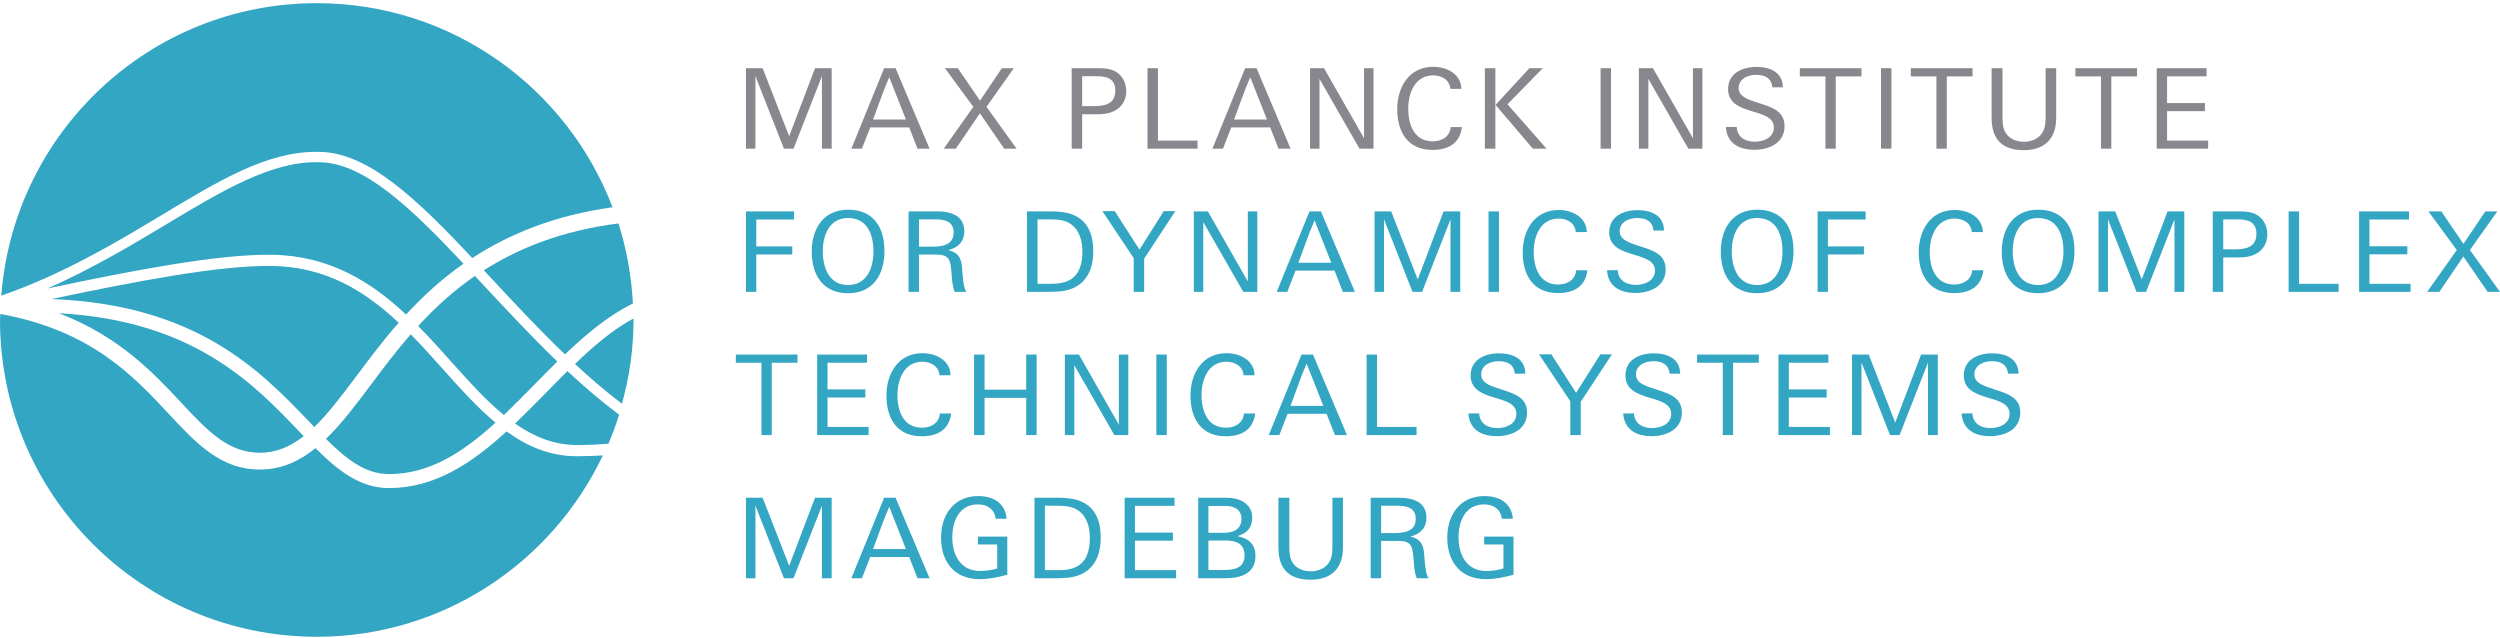 <?xml version="1.0" encoding="UTF-8"?>
<svg xmlns="http://www.w3.org/2000/svg" xmlns:xlink="http://www.w3.org/1999/xlink" width="157.133pt" height="40.102pt" viewBox="0 0 157.133 40.102" version="1.1">
<defs>
<clipPath id="clip1">
  <path d="M 0 0 L 40 0 L 40 40.102 L 0 40.102 Z M 0 0 "/>
</clipPath>
<clipPath id="clip2">
  <path d="M 46 13 L 157.133 13 L 157.133 19 L 46 19 Z M 46 13 "/>
</clipPath>
</defs>
<g id="surface1">
<g clip-path="url(#clip1)" clip-rule="nonzero">
<path style=" stroke:none;fill-rule:nonzero;fill:rgb(20%,64.899%,76.599%);fill-opacity:1;" d="M 39.094 25.379 C 39.555 23.699 39.82 21.938 39.82 20.109 C 39.82 20.078 39.816 20.051 39.816 20.02 C 38.527 20.711 37.328 21.734 36.141 22.875 C 37.094 23.766 38.078 24.609 39.094 25.379 M 35.508 22.273 C 36.848 21 38.238 19.832 39.781 19.078 C 39.688 17.332 39.383 15.645 38.871 14.043 C 35.312 14.5 32.602 15.594 30.41 16.992 C 30.582 17.172 30.746 17.348 30.918 17.531 C 32.383 19.109 33.91 20.738 35.508 22.273 M 29.688 16.219 C 31.969 14.73 34.801 13.543 38.5 13.027 C 35.645 5.535 28.41 0.199 19.91 0.199 C 9.43 0.199 0.867 8.305 0.082 18.582 C 3.965 17.23 7.238 15.277 10.082 13.566 C 13.734 11.367 16.852 9.465 20.043 9.547 C 23.125 9.551 26.211 12.523 29.688 16.219 M 0.02 19.734 C 0.016 19.859 0 19.984 0 20.109 C 0 31.109 8.914 40.023 19.91 40.023 C 27.855 40.023 34.695 35.355 37.891 28.625 C 37.406 28.652 36.891 28.672 36.336 28.676 L 36.273 28.676 C 34.566 28.676 33.141 28.059 31.84 27.117 C 29.68 29.094 27.336 30.676 24.457 30.676 L 24.418 30.676 C 22.633 30.668 21.254 29.59 19.832 28.168 C 18.812 28.988 17.699 29.512 16.34 29.512 C 13.871 29.512 12.355 27.887 10.598 26.004 C 8.371 23.613 5.699 20.762 0.02 19.734 M 30.441 17.977 C 30.242 17.762 30.047 17.555 29.848 17.344 C 28.469 18.297 27.305 19.375 26.285 20.492 C 27.027 21.238 27.723 22.02 28.395 22.773 C 29.477 23.984 30.535 25.156 31.668 26.086 C 32.332 25.453 32.992 24.781 33.664 24.098 C 34.117 23.637 34.57 23.176 35.031 22.723 C 33.434 21.184 31.91 19.551 30.441 17.977 M 2.984 18.133 C 8.492 16.965 13.73 15.973 17.055 16.012 C 20.707 16.055 23.332 17.723 25.523 19.77 C 26.551 18.652 27.73 17.555 29.133 16.574 C 25.793 13.027 22.84 10.199 20.035 10.195 C 17.082 10.121 13.98 11.977 10.418 14.121 C 8.223 15.441 5.766 16.898 2.984 18.133 M 23.273 24.234 C 22.332 25.492 21.445 26.66 20.488 27.586 C 21.789 28.879 22.965 29.789 24.422 29.797 L 24.457 29.797 C 27.016 29.797 29.117 28.41 31.145 26.566 C 30.008 25.617 28.949 24.449 27.871 23.238 C 27.203 22.488 26.523 21.73 25.816 21.012 C 24.879 22.09 24.051 23.191 23.273 24.234 M 18.777 27.09 C 15.895 24.074 12.117 20.152 3.711 19.688 C 7.457 21.129 9.629 23.418 11.367 25.285 C 13.023 27.059 14.328 28.457 16.34 28.457 C 17.379 28.457 18.262 28.059 19.09 27.414 C 18.984 27.305 18.883 27.199 18.777 27.09 M 3.234 18.797 C 12.336 19.133 16.359 23.293 19.41 26.48 C 19.527 26.605 19.641 26.719 19.754 26.84 C 20.641 25.984 21.488 24.859 22.43 23.602 C 23.215 22.555 24.066 21.414 25.059 20.285 C 22.945 18.305 20.496 16.754 17.047 16.715 C 13.816 16.68 8.664 17.648 3.234 18.797 M 36.328 27.973 C 37.035 27.969 37.656 27.934 38.242 27.891 C 38.496 27.297 38.719 26.688 38.914 26.066 C 37.793 25.227 36.711 24.301 35.664 23.324 C 35.207 23.777 34.75 24.242 34.289 24.715 C 33.66 25.355 33.023 26 32.375 26.621 C 33.543 27.438 34.805 27.973 36.277 27.973 C 36.293 27.973 36.312 27.973 36.328 27.973 "/>
</g>
<path style=" stroke:none;fill-rule:nonzero;fill:rgb(20%,64.899%,76.599%);fill-opacity:1;" d="M 52.273 36.344 L 52.273 31.285 L 51.227 31.285 L 49.602 35.562 L 47.934 31.285 L 46.887 31.285 L 46.887 36.344 L 47.48 36.344 L 47.48 31.781 L 49.273 36.344 L 49.875 36.344 L 51.66 31.789 L 51.66 36.344 Z M 58.426 36.344 L 56.289 31.285 L 55.57 31.285 L 53.512 36.344 L 54.176 36.344 L 54.695 35.008 L 57.145 35.008 L 57.668 36.344 Z M 56.941 34.512 L 54.875 34.512 C 55.211 33.629 55.512 32.715 55.891 31.852 Z M 63.312 36.125 L 63.312 33.727 L 61.465 33.727 L 61.465 34.223 L 62.676 34.223 L 62.676 35.73 C 62.324 35.836 61.961 35.887 61.598 35.887 C 60.359 35.887 59.855 34.867 59.855 33.762 C 59.855 32.754 60.297 31.703 61.457 31.703 C 62.059 31.703 62.488 31.992 62.586 32.605 L 63.27 32.605 C 63.188 31.605 62.41 31.18 61.484 31.18 C 59.945 31.18 59.148 32.363 59.148 33.797 C 59.148 35.316 59.988 36.402 61.578 36.402 C 62.164 36.402 62.746 36.277 63.312 36.125 M 69.184 33.797 C 69.184 32.77 68.871 31.895 67.906 31.496 C 67.5 31.328 66.945 31.285 66.504 31.285 L 65.02 31.285 L 65.02 36.344 L 66.238 36.344 C 66.52 36.344 66.812 36.344 67.094 36.316 C 68.543 36.172 69.184 35.184 69.184 33.797 M 68.5 33.797 C 68.5 35.121 67.969 35.836 66.59 35.836 L 65.676 35.836 L 65.676 31.789 L 66.461 31.789 C 66.902 31.789 67.402 31.816 67.777 32.09 C 68.332 32.488 68.5 33.152 68.5 33.797 M 73.922 36.344 L 73.922 35.836 L 71.336 35.836 L 71.336 33.984 L 73.719 33.984 L 73.719 33.477 L 71.336 33.477 L 71.336 31.797 L 73.824 31.797 L 73.824 31.285 L 70.688 31.285 L 70.688 36.344 Z M 78.91 34.938 C 78.91 34.184 78.453 33.824 77.762 33.699 C 78.344 33.547 78.707 33.18 78.707 32.551 C 78.707 31.633 77.887 31.285 77.094 31.285 L 75.312 31.285 L 75.312 36.344 L 77.012 36.344 C 77.945 36.344 78.91 36.082 78.91 34.938 M 78.027 32.605 C 78.027 33.273 77.523 33.488 76.934 33.488 L 75.953 33.488 L 75.953 31.801 L 77.031 31.801 C 77.566 31.801 78.027 32.02 78.027 32.605 M 78.223 34.91 C 78.223 35.758 77.496 35.828 76.824 35.828 L 75.953 35.828 L 75.953 33.973 L 77.027 33.973 C 77.684 33.973 78.223 34.16 78.223 34.91 M 84.41 34.414 L 84.41 31.285 L 83.746 31.285 L 83.746 34.297 C 83.746 34.598 83.742 34.902 83.621 35.184 C 83.41 35.68 82.906 35.91 82.387 35.91 C 81.949 35.91 81.492 35.75 81.246 35.367 C 81.043 35.051 81.039 34.672 81.039 34.309 L 81.039 31.285 L 80.352 31.285 L 80.352 34.398 C 80.352 35.785 81.039 36.438 82.383 36.438 C 83.684 36.438 84.41 35.711 84.41 34.414 M 89.789 36.344 C 89.699 36.215 89.656 36.047 89.621 35.855 C 89.551 35.473 89.543 35.113 89.508 34.777 C 89.453 34.23 89.293 33.867 88.648 33.727 C 89.258 33.559 89.656 33.203 89.656 32.531 C 89.656 31.535 88.781 31.285 87.957 31.285 L 86.152 31.285 L 86.152 36.344 L 86.809 36.344 L 86.809 34 L 87.887 34 C 88.734 34 88.773 34.355 88.844 35.098 C 88.879 35.52 88.887 35.945 89.047 36.344 Z M 88.984 32.605 C 88.984 33.406 88.262 33.504 87.625 33.504 L 86.809 33.504 L 86.809 31.789 L 87.809 31.789 C 88.391 31.789 88.984 31.898 88.984 32.605 M 95.129 36.125 L 95.129 33.727 L 93.285 33.727 L 93.285 34.223 L 94.496 34.223 L 94.496 35.73 C 94.145 35.836 93.781 35.887 93.418 35.887 C 92.176 35.887 91.672 34.867 91.672 33.762 C 91.672 32.754 92.113 31.703 93.277 31.703 C 93.879 31.703 94.305 31.992 94.402 32.605 L 95.09 32.605 C 95.004 31.605 94.23 31.18 93.305 31.18 C 91.762 31.18 90.965 32.363 90.965 33.797 C 90.965 35.316 91.805 36.402 93.395 36.402 C 93.984 36.402 94.566 36.277 95.129 36.125 "/>
<path style=" stroke:none;fill-rule:nonzero;fill:rgb(20%,64.899%,76.599%);fill-opacity:1;" d="M 50.125 22.801 L 50.125 22.285 L 46.25 22.285 L 46.25 22.801 L 47.859 22.801 L 47.859 27.344 L 48.508 27.344 L 48.508 22.801 Z M 54.594 27.344 L 54.594 26.836 L 52.012 26.836 L 52.012 24.988 L 54.391 24.988 L 54.391 24.477 L 52.012 24.477 L 52.012 22.797 L 54.496 22.797 L 54.496 22.285 L 51.363 22.285 L 51.363 27.344 Z M 59.781 25.988 L 59.074 25.988 C 59.039 26.52 58.598 26.883 57.945 26.883 C 56.777 26.883 56.406 25.828 56.406 24.832 C 56.406 23.859 56.828 22.738 57.969 22.738 C 58.508 22.738 58.996 23.004 59.055 23.586 L 59.746 23.586 C 59.719 22.629 58.816 22.199 57.973 22.199 C 56.457 22.199 55.715 23.48 55.715 24.859 C 55.715 26.289 56.371 27.422 57.934 27.422 C 58.887 27.422 59.656 27.043 59.781 25.988 M 65.156 27.344 L 65.156 22.285 L 64.5 22.285 L 64.5 24.492 L 61.883 24.492 L 61.883 22.285 L 61.223 22.285 L 61.223 27.344 L 61.883 27.344 L 61.883 25.008 L 64.5 25.008 L 64.5 27.344 Z M 70.918 27.344 L 70.918 22.285 L 70.324 22.285 L 70.324 26.688 L 67.812 22.285 L 66.93 22.285 L 66.93 27.344 L 67.523 27.344 L 67.523 22.957 L 70.039 27.344 Z M 73.336 22.285 L 72.68 22.285 L 72.68 27.344 L 73.336 27.344 Z M 78.891 25.988 L 78.184 25.988 C 78.148 26.52 77.707 26.883 77.059 26.883 C 75.887 26.883 75.52 25.828 75.52 24.832 C 75.52 23.859 75.938 22.738 77.078 22.738 C 77.617 22.738 78.109 23.004 78.164 23.586 L 78.855 23.586 C 78.828 22.629 77.926 22.199 77.086 22.199 C 75.566 22.199 74.824 23.48 74.824 24.859 C 74.824 26.289 75.484 27.422 77.043 27.422 C 77.996 27.422 78.766 27.043 78.891 25.988 M 84.66 27.344 L 82.527 22.285 L 81.805 22.285 L 79.746 27.344 L 80.41 27.344 L 80.93 26.008 L 83.379 26.008 L 83.906 27.344 Z M 83.176 25.512 L 81.113 25.512 C 81.449 24.629 81.75 23.711 82.125 22.852 Z M 89.035 27.344 L 89.035 26.836 L 86.551 26.836 L 86.551 22.285 L 85.895 22.285 L 85.895 27.344 Z M 95.98 25.93 C 95.98 25.023 95.254 24.77 94.531 24.531 C 94.223 24.426 93.832 24.32 93.543 24.168 C 93.277 24.02 93.098 23.832 93.098 23.543 C 93.098 22.941 93.676 22.703 94.203 22.703 C 94.734 22.703 95.156 22.902 95.211 23.488 L 95.875 23.488 C 95.863 22.516 95.043 22.207 94.211 22.207 C 93.336 22.207 92.434 22.598 92.434 23.602 C 92.434 24.477 93.152 24.75 93.875 24.973 C 94.195 25.07 94.566 25.168 94.863 25.328 C 95.129 25.477 95.309 25.688 95.309 26.008 C 95.309 26.652 94.664 26.906 94.105 26.906 C 93.508 26.906 93.004 26.625 92.969 25.98 L 92.293 25.988 C 92.363 27.023 93.137 27.414 94.082 27.414 C 95.008 27.414 95.98 26.996 95.98 25.93 M 101.316 22.27 L 100.59 22.27 L 99.062 24.691 L 97.508 22.27 L 96.73 22.27 L 98.699 25.223 L 98.699 27.344 L 99.355 27.344 L 99.355 25.254 Z M 105.711 25.93 C 105.711 25.023 104.984 24.77 104.262 24.531 C 103.953 24.426 103.562 24.32 103.273 24.168 C 103.008 24.02 102.824 23.832 102.824 23.543 C 102.824 22.941 103.406 22.703 103.934 22.703 C 104.465 22.703 104.883 22.902 104.941 23.488 L 105.605 23.488 C 105.59 22.516 104.773 22.207 103.941 22.207 C 103.062 22.207 102.164 22.598 102.164 23.602 C 102.164 24.477 102.883 24.75 103.602 24.973 C 103.926 25.07 104.297 25.168 104.59 25.328 C 104.855 25.477 105.039 25.688 105.039 26.008 C 105.039 26.652 104.395 26.906 103.832 26.906 C 103.238 26.906 102.734 26.625 102.699 25.98 L 102.023 25.988 C 102.094 27.023 102.867 27.414 103.812 27.414 C 104.738 27.414 105.711 26.996 105.711 25.93 M 110.547 22.801 L 110.547 22.285 L 106.668 22.285 L 106.668 22.801 L 108.281 22.801 L 108.281 27.344 L 108.93 27.344 L 108.93 22.801 Z M 115.016 27.344 L 115.016 26.836 L 112.434 26.836 L 112.434 24.988 L 114.812 24.988 L 114.812 24.477 L 112.434 24.477 L 112.434 22.797 L 114.918 22.797 L 114.918 22.285 L 111.781 22.285 L 111.781 27.344 Z M 121.797 27.344 L 121.797 22.285 L 120.746 22.285 L 119.121 26.562 L 117.457 22.285 L 116.406 22.285 L 116.406 27.344 L 117 27.344 L 117 22.781 L 118.793 27.344 L 119.395 27.344 L 121.18 22.789 L 121.18 27.344 Z M 126.98 25.93 C 126.98 25.023 126.25 24.77 125.531 24.531 C 125.223 24.426 124.832 24.32 124.543 24.168 C 124.277 24.02 124.094 23.832 124.094 23.543 C 124.094 22.941 124.676 22.703 125.203 22.703 C 125.734 22.703 126.152 22.902 126.211 23.488 L 126.875 23.488 C 126.859 22.516 126.043 22.207 125.207 22.207 C 124.332 22.207 123.43 22.598 123.43 23.602 C 123.43 24.477 124.152 24.75 124.871 24.973 C 125.195 25.07 125.566 25.168 125.859 25.328 C 126.125 25.477 126.309 25.688 126.309 26.008 C 126.309 26.652 125.664 26.906 125.105 26.906 C 124.508 26.906 124.004 26.625 123.969 25.98 L 123.293 25.988 C 123.363 27.023 124.137 27.414 125.082 27.414 C 126.008 27.414 126.98 26.996 126.98 25.93 "/>
<g clip-path="url(#clip2)" clip-rule="nonzero">
<path style=" stroke:none;fill-rule:nonzero;fill:rgb(20%,64.899%,76.599%);fill-opacity:1;" d="M 49.91 13.797 L 49.91 13.285 L 46.887 13.285 L 46.887 18.344 L 47.535 18.344 L 47.535 15.992 L 49.797 15.992 L 49.797 15.488 L 47.535 15.488 L 47.535 13.797 Z M 55.59 15.777 C 55.59 14.301 54.914 13.18 53.309 13.18 C 51.75 13.18 51.02 14.383 51.02 15.812 C 51.02 17.27 51.715 18.43 53.301 18.43 C 54.898 18.43 55.59 17.234 55.59 15.777 M 54.898 15.797 C 54.898 16.828 54.5 17.914 53.301 17.914 C 52.105 17.914 51.715 16.82 51.715 15.797 C 51.715 14.781 52.121 13.703 53.301 13.703 C 54.52 13.703 54.898 14.754 54.898 15.797 M 60.742 18.344 C 60.652 18.215 60.609 18.047 60.574 17.855 C 60.504 17.473 60.5 17.113 60.465 16.777 C 60.406 16.23 60.246 15.867 59.605 15.727 C 60.211 15.559 60.609 15.203 60.609 14.531 C 60.609 13.535 59.738 13.285 58.91 13.285 L 57.105 13.285 L 57.105 18.344 L 57.762 18.344 L 57.762 16 L 58.84 16 C 59.688 16 59.73 16.355 59.801 17.098 C 59.836 17.52 59.84 17.945 60.004 18.344 Z M 59.941 14.605 C 59.941 15.406 59.219 15.504 58.582 15.504 L 57.762 15.504 L 57.762 13.789 L 58.762 13.789 C 59.344 13.789 59.941 13.898 59.941 14.605 M 68.715 15.797 C 68.715 14.77 68.402 13.895 67.438 13.496 C 67.031 13.328 66.477 13.285 66.035 13.285 L 64.551 13.285 L 64.551 18.344 L 65.77 18.344 C 66.051 18.344 66.344 18.344 66.625 18.316 C 68.074 18.172 68.715 17.184 68.715 15.797 M 68.031 15.797 C 68.031 17.121 67.5 17.836 66.121 17.836 L 65.211 17.836 L 65.211 13.789 L 65.992 13.789 C 66.434 13.789 66.934 13.816 67.312 14.09 C 67.863 14.488 68.031 15.152 68.031 15.797 M 73.875 13.27 L 73.145 13.27 L 71.621 15.691 L 70.066 13.27 L 69.289 13.27 L 71.258 16.227 L 71.258 18.344 L 71.914 18.344 L 71.914 16.254 Z M 79.027 18.344 L 79.027 13.285 L 78.43 13.285 L 78.43 17.688 L 75.918 13.285 L 75.035 13.285 L 75.035 18.344 L 75.629 18.344 L 75.629 13.957 L 78.145 18.344 Z M 85.16 18.344 L 83.023 13.285 L 82.305 13.285 L 80.246 18.344 L 80.91 18.344 L 81.43 17.008 L 83.879 17.008 L 84.402 18.344 Z M 83.676 16.512 L 81.609 16.512 C 81.945 15.629 82.246 14.715 82.625 13.852 Z M 91.781 18.344 L 91.781 13.285 L 90.734 13.285 L 89.109 17.562 L 87.441 13.285 L 86.395 13.285 L 86.395 18.344 L 86.988 18.344 L 86.988 13.781 L 88.781 18.344 L 89.383 18.344 L 91.168 13.789 L 91.168 18.344 Z M 94.215 13.285 L 93.559 13.285 L 93.559 18.344 L 94.215 18.344 Z M 99.773 16.988 L 99.066 16.988 C 99.031 17.52 98.59 17.883 97.938 17.883 C 96.77 17.883 96.398 16.828 96.398 15.832 C 96.398 14.859 96.816 13.738 97.961 13.738 C 98.5 13.738 98.988 14.004 99.043 14.586 L 99.738 14.586 C 99.707 13.629 98.805 13.199 97.965 13.199 C 96.445 13.199 95.707 14.48 95.707 15.859 C 95.707 17.289 96.363 18.422 97.926 18.422 C 98.875 18.422 99.645 18.047 99.773 16.988 M 104.691 16.934 C 104.691 16.02 103.965 15.77 103.242 15.531 C 102.934 15.426 102.543 15.32 102.254 15.168 C 101.988 15.02 101.805 14.832 101.805 14.543 C 101.805 13.941 102.387 13.703 102.914 13.703 C 103.445 13.703 103.867 13.898 103.922 14.488 L 104.586 14.488 C 104.574 13.516 103.754 13.207 102.922 13.207 C 102.043 13.207 101.145 13.598 101.145 14.602 C 101.145 15.477 101.863 15.75 102.586 15.973 C 102.906 16.07 103.277 16.168 103.57 16.332 C 103.84 16.477 104.02 16.688 104.02 17.008 C 104.02 17.652 103.375 17.906 102.816 17.906 C 102.219 17.906 101.715 17.625 101.68 16.98 L 101.004 16.988 C 101.074 18.023 101.848 18.414 102.793 18.414 C 103.719 18.414 104.691 17.996 104.691 16.934 M 112.727 15.777 C 112.727 14.301 112.051 13.18 110.445 13.18 C 108.883 13.18 108.156 14.383 108.156 15.812 C 108.156 17.27 108.848 18.43 110.438 18.43 C 112.035 18.43 112.727 17.234 112.727 15.777 M 112.035 15.797 C 112.035 16.828 111.637 17.914 110.438 17.914 C 109.242 17.914 108.848 16.82 108.848 15.797 C 108.848 14.781 109.254 13.703 110.438 13.703 C 111.656 13.703 112.035 14.754 112.035 15.797 M 117.262 13.797 L 117.262 13.285 L 114.242 13.285 L 114.242 18.344 L 114.891 18.344 L 114.891 15.992 L 117.152 15.992 L 117.152 15.488 L 114.891 15.488 L 114.891 13.797 Z M 124.664 16.988 L 123.957 16.988 C 123.922 17.52 123.48 17.883 122.828 17.883 C 121.66 17.883 121.289 16.828 121.289 15.832 C 121.289 14.859 121.707 13.738 122.852 13.738 C 123.391 13.738 123.879 14.004 123.938 14.586 L 124.629 14.586 C 124.598 13.629 123.699 13.199 122.859 13.199 C 121.336 13.199 120.598 14.48 120.598 15.859 C 120.598 17.289 121.254 18.422 122.816 18.422 C 123.77 18.422 124.535 18.047 124.664 16.988 M 130.387 15.777 C 130.387 14.301 129.707 13.18 128.105 13.18 C 126.543 13.18 125.816 14.383 125.816 15.812 C 125.816 17.27 126.508 18.43 128.098 18.43 C 129.695 18.43 130.387 17.234 130.387 15.777 M 129.695 15.797 C 129.695 16.828 129.293 17.914 128.098 17.914 C 126.902 17.914 126.508 16.82 126.508 15.797 C 126.508 14.781 126.914 13.703 128.098 13.703 C 129.316 13.703 129.695 14.754 129.695 15.797 M 137.289 18.344 L 137.289 13.285 L 136.238 13.285 L 134.617 17.562 L 132.949 13.285 L 131.898 13.285 L 131.898 18.344 L 132.492 18.344 L 132.492 13.781 L 134.285 18.344 L 134.887 18.344 L 136.672 13.789 L 136.672 18.344 Z M 142.508 14.738 C 142.508 14.266 142.312 13.801 141.902 13.535 C 141.523 13.293 141.074 13.285 140.641 13.285 L 139.078 13.285 L 139.078 18.344 L 139.738 18.344 L 139.738 16.184 L 140.668 16.184 C 140.996 16.184 141.32 16.148 141.586 16.051 C 142.164 15.84 142.508 15.355 142.508 14.738 M 141.824 14.691 C 141.824 15.559 141.137 15.672 140.43 15.672 L 139.738 15.672 L 139.738 13.789 L 140.617 13.789 C 141.27 13.789 141.824 13.93 141.824 14.691 M 146.988 18.344 L 146.988 17.836 L 144.504 17.836 L 144.504 13.285 L 143.848 13.285 L 143.848 18.344 Z M 151.512 18.344 L 151.512 17.836 L 148.926 17.836 L 148.926 15.984 L 151.309 15.984 L 151.309 15.477 L 148.926 15.477 L 148.926 13.797 L 151.414 13.797 L 151.414 13.285 L 148.277 13.285 L 148.277 18.344 Z M 157.133 18.344 L 155.242 15.715 L 156.965 13.285 L 156.211 13.285 L 154.836 15.328 L 153.445 13.285 L 152.633 13.285 L 154.418 15.715 L 152.555 18.344 L 153.32 18.344 L 154.832 16.121 L 156.355 18.344 Z M 157.133 18.344 "/>
</g>
<path style=" stroke:none;fill-rule:nonzero;fill:rgb(52.8%,53.099%,55.399%);fill-opacity:1;" d="M 52.273 9.344 L 52.273 4.285 L 51.227 4.285 L 49.602 8.562 L 47.934 4.285 L 46.887 4.285 L 46.887 9.344 L 47.48 9.344 L 47.48 4.781 L 49.273 9.344 L 49.875 9.344 L 51.66 4.789 L 51.66 9.344 Z M 58.426 9.344 L 56.289 4.285 L 55.57 4.285 L 53.512 9.344 L 54.176 9.344 L 54.695 8.008 L 57.145 8.008 L 57.668 9.344 Z M 56.941 7.512 L 54.875 7.512 C 55.211 6.629 55.512 5.715 55.891 4.852 Z M 63.895 9.344 L 62.004 6.715 L 63.723 4.285 L 62.969 4.285 L 61.598 6.328 L 60.203 4.285 L 59.391 4.285 L 61.176 6.715 L 59.316 9.344 L 60.078 9.344 L 61.59 7.121 L 63.117 9.344 Z M 70.789 5.738 C 70.789 5.266 70.59 4.801 70.18 4.535 C 69.801 4.293 69.352 4.285 68.918 4.285 L 67.359 4.285 L 67.359 9.344 L 68.016 9.344 L 68.016 7.184 L 68.945 7.184 C 69.277 7.184 69.598 7.148 69.863 7.051 C 70.445 6.84 70.789 6.355 70.789 5.738 M 70.102 5.691 C 70.102 6.559 69.414 6.672 68.707 6.672 L 68.016 6.672 L 68.016 4.789 L 68.898 4.789 C 69.547 4.789 70.102 4.93 70.102 5.691 M 75.27 9.344 L 75.27 8.836 L 72.781 8.836 L 72.781 4.285 L 72.125 4.285 L 72.125 9.344 Z M 81.117 9.344 L 78.98 4.285 L 78.262 4.285 L 76.203 9.344 L 76.867 9.344 L 77.387 8.008 L 79.836 8.008 L 80.359 9.344 Z M 79.633 7.512 L 77.566 7.512 C 77.902 6.629 78.203 5.715 78.582 4.852 Z M 86.328 9.344 L 86.328 4.285 L 85.734 4.285 L 85.734 8.688 L 83.219 4.285 L 82.34 4.285 L 82.34 9.344 L 82.934 9.344 L 82.934 4.957 L 85.449 9.344 Z M 91.887 7.988 L 91.18 7.988 C 91.145 8.52 90.703 8.883 90.051 8.883 C 88.883 8.883 88.512 7.828 88.512 6.832 C 88.512 5.859 88.93 4.738 90.074 4.738 C 90.613 4.738 91.102 5.004 91.16 5.586 L 91.852 5.586 C 91.824 4.629 90.922 4.199 90.082 4.199 C 88.562 4.199 87.82 5.48 87.82 6.859 C 87.82 8.289 88.477 9.422 90.039 9.422 C 90.992 9.422 91.758 9.047 91.887 7.988 M 97.207 9.344 L 94.75 6.555 L 96.969 4.285 L 96.129 4.285 L 94 6.594 L 96.344 9.344 Z M 93.988 4.285 L 93.328 4.285 L 93.328 9.344 L 93.988 9.344 Z M 101.258 4.285 L 100.602 4.285 L 100.602 9.344 L 101.258 9.344 Z M 107 9.344 L 107 4.285 L 106.406 4.285 L 106.406 8.688 L 103.891 4.285 L 103.008 4.285 L 103.008 9.344 L 103.605 9.344 L 103.605 4.957 L 106.117 9.344 Z M 112.164 7.934 C 112.164 7.02 111.438 6.77 110.715 6.531 C 110.406 6.426 110.016 6.32 109.73 6.168 C 109.461 6.02 109.281 5.832 109.281 5.543 C 109.281 4.941 109.863 4.703 110.387 4.703 C 110.918 4.703 111.34 4.898 111.395 5.488 L 112.059 5.488 C 112.047 4.516 111.227 4.207 110.395 4.207 C 109.52 4.207 108.617 4.598 108.617 5.602 C 108.617 6.477 109.336 6.75 110.059 6.973 C 110.379 7.07 110.75 7.168 111.047 7.332 C 111.312 7.477 111.492 7.688 111.492 8.008 C 111.492 8.652 110.848 8.906 110.289 8.906 C 109.695 8.906 109.191 8.625 109.156 7.98 L 108.477 7.988 C 108.547 9.023 109.32 9.414 110.27 9.414 C 111.191 9.414 112.164 8.996 112.164 7.934 M 117 4.801 L 117 4.285 L 113.125 4.285 L 113.125 4.801 L 114.734 4.801 L 114.734 9.344 L 115.383 9.344 L 115.383 4.801 Z M 118.883 4.285 L 118.227 4.285 L 118.227 9.344 L 118.883 9.344 Z M 123.98 4.801 L 123.98 4.285 L 120.102 4.285 L 120.102 4.801 L 121.711 4.801 L 121.711 9.344 L 122.363 9.344 L 122.363 4.801 Z M 129.238 7.414 L 129.238 4.285 L 128.574 4.285 L 128.574 7.297 C 128.574 7.598 128.57 7.902 128.449 8.184 C 128.238 8.68 127.734 8.91 127.215 8.91 C 126.777 8.91 126.32 8.75 126.074 8.367 C 125.871 8.051 125.863 7.672 125.863 7.309 L 125.863 4.285 L 125.18 4.285 L 125.18 7.398 C 125.18 8.785 125.863 9.438 127.211 9.438 C 128.512 9.438 129.238 8.711 129.238 7.414 M 134.32 4.801 L 134.32 4.285 L 130.445 4.285 L 130.445 4.801 L 132.055 4.801 L 132.055 9.344 L 132.703 9.344 L 132.703 4.801 Z M 138.789 9.344 L 138.789 8.836 L 136.207 8.836 L 136.207 6.984 L 138.586 6.984 L 138.586 6.477 L 136.207 6.477 L 136.207 4.797 L 138.691 4.797 L 138.691 4.285 L 135.555 4.285 L 135.555 9.344 Z M 138.789 9.344 "/>
</g>
</svg>
